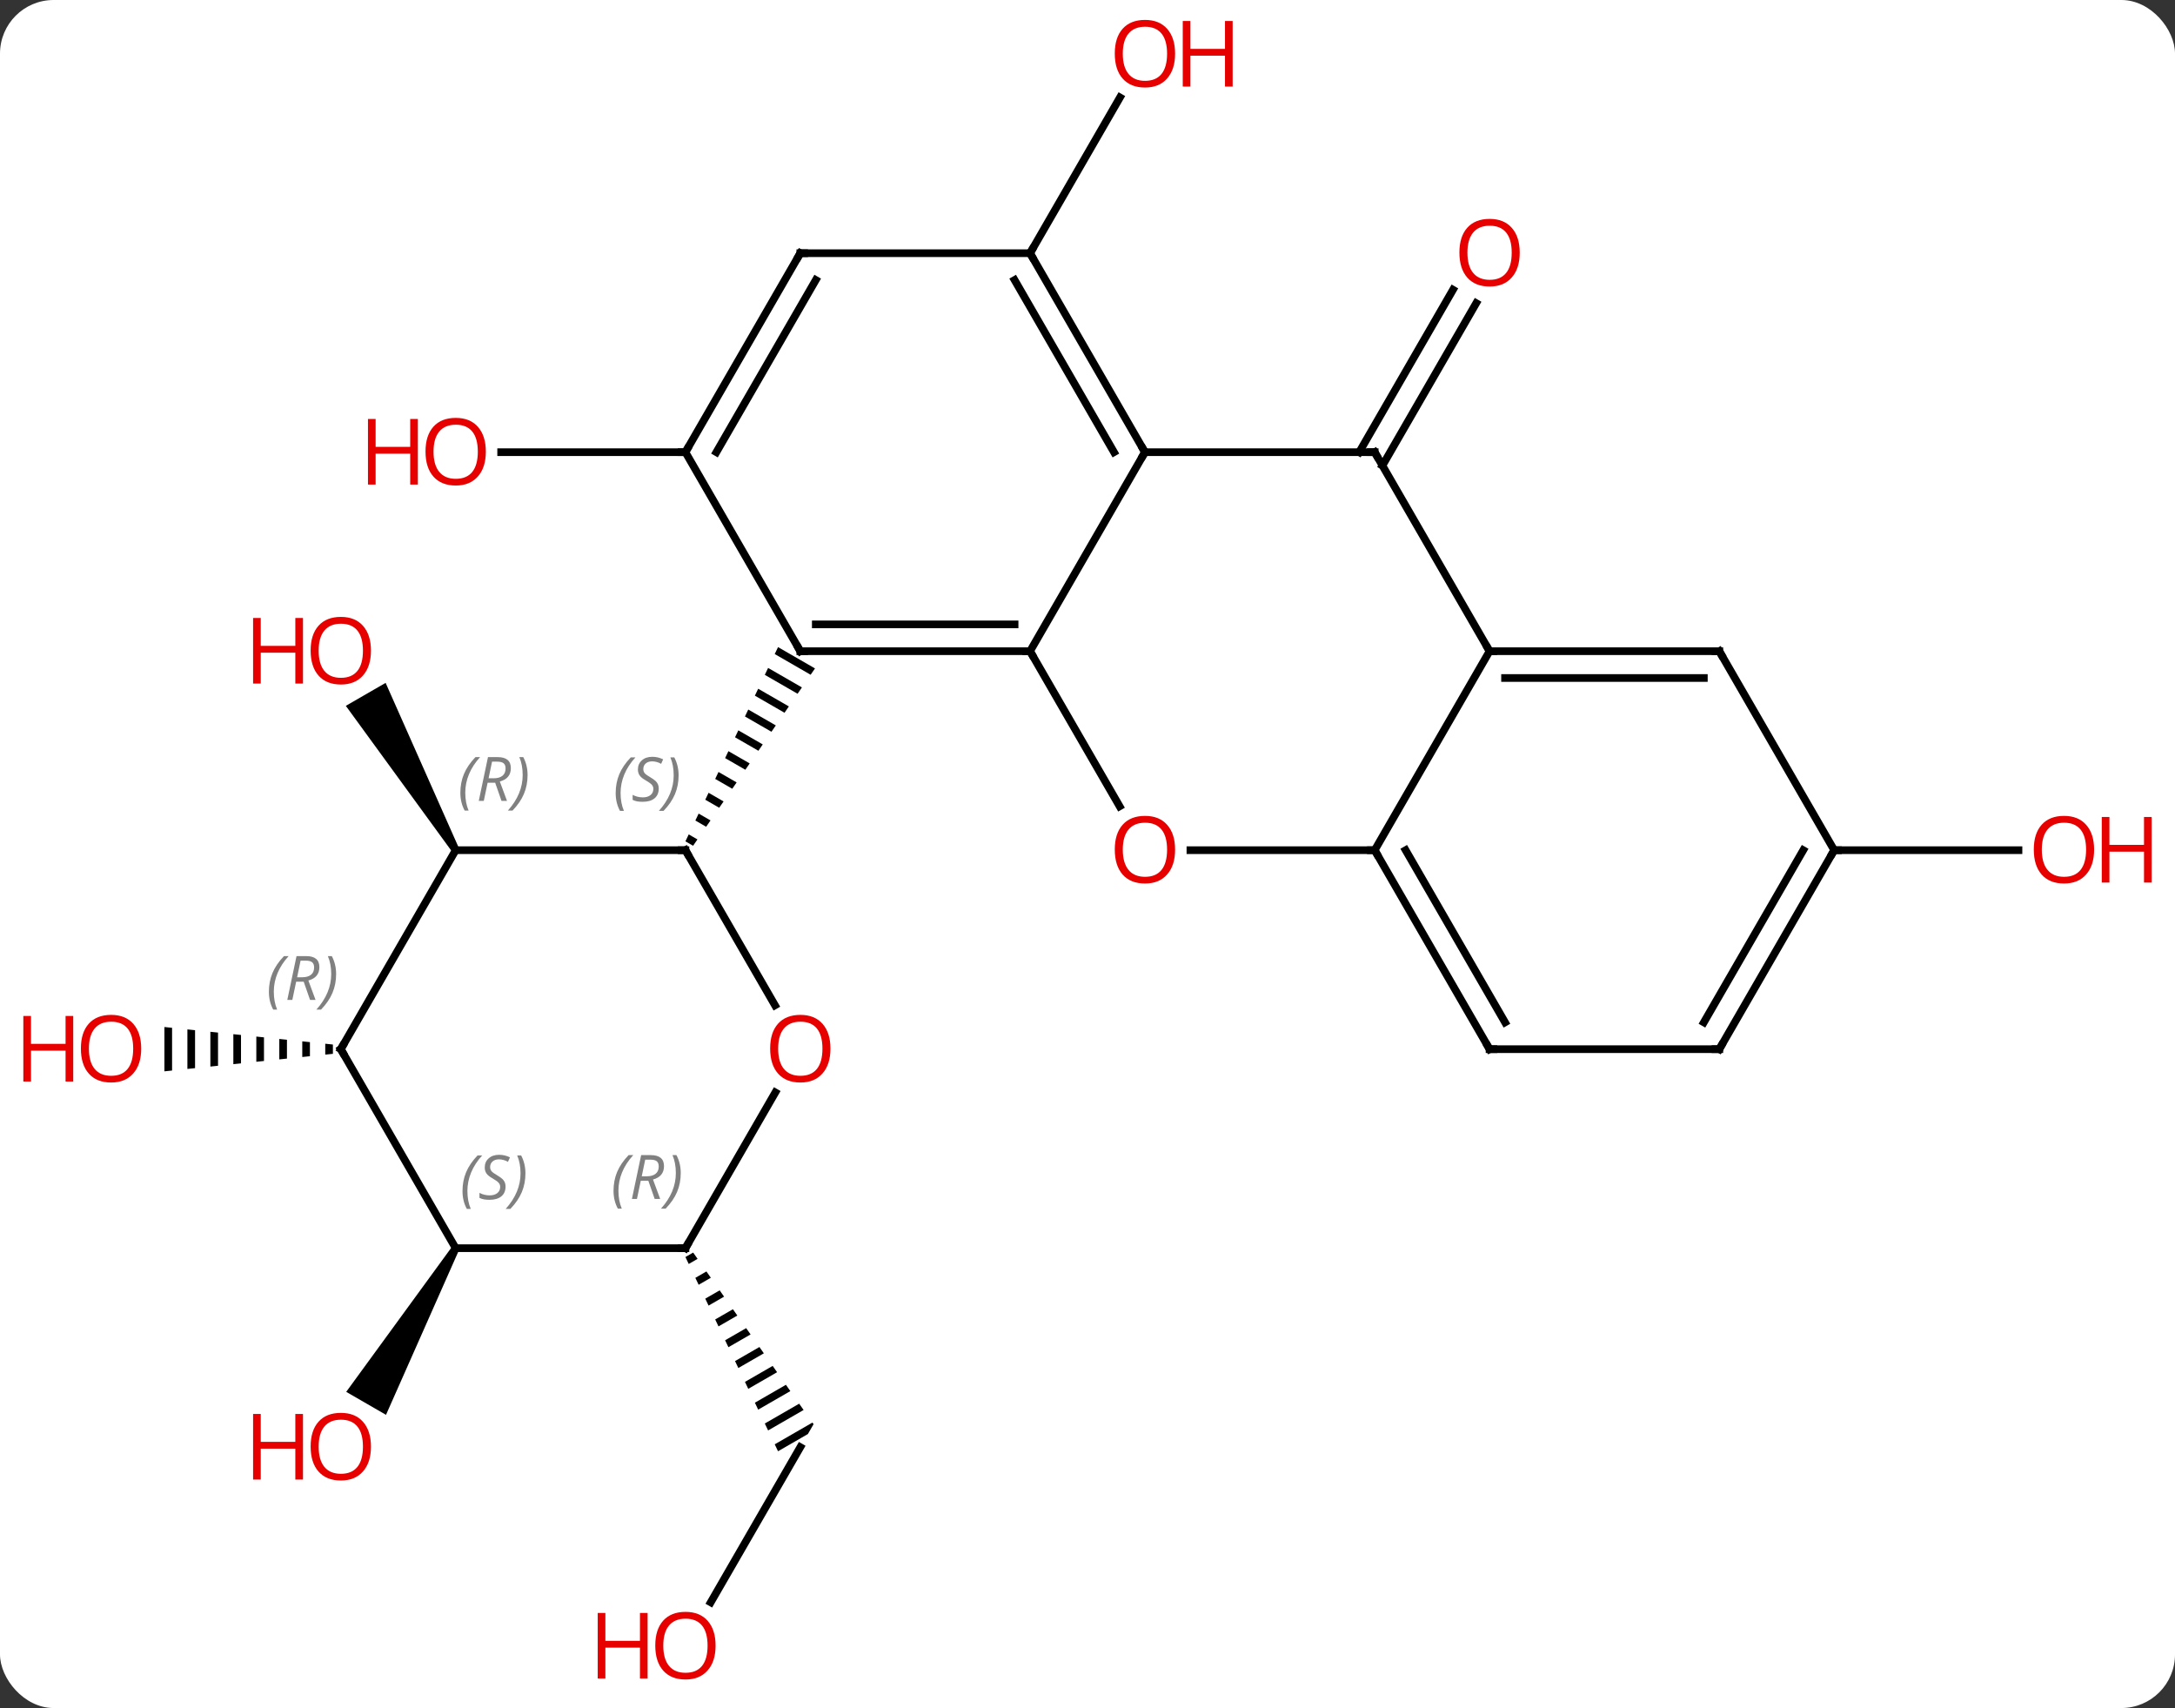 <svg width="284" viewBox="0 0 284 223" style="fill-opacity:1; color-rendering:auto; color-interpolation:auto; text-rendering:auto; stroke:black; stroke-linecap:square; stroke-miterlimit:10; shape-rendering:auto; stroke-opacity:1; fill:black; stroke-dasharray:none; font-weight:normal; stroke-width:1; font-family:'Open Sans'; font-style:normal; stroke-linejoin:miter; font-size:12; stroke-dashoffset:0; image-rendering:auto;" height="223" class="cas-substance-image" xmlns:xlink="http://www.w3.org/1999/xlink" xmlns="http://www.w3.org/2000/svg"><rect x="0" y="0" width="284" height="223" fill="#333333" stroke="none"/><svg class="cas-substance-single-component"><rect y="0" x="0" width="284" stroke="none" ry="7" rx="7" height="223" fill="white" class="cas-substance-group"/><svg y="0" x="0" width="284" viewBox="0 0 284 223" style="fill:black;" height="223" class="cas-substance-single-component-image"><svg><g><g transform="translate(142,111)" style="text-rendering:geometricPrecision; color-rendering:optimizeQuality; color-interpolation:linearRGB; stroke-linecap:butt; image-rendering:optimizeQuality;"><line y2="-51.963" y1="-51.963" x2="-52.5" x1="-76.562" style="fill:none;"/><line y2="-51.963" y1="-73.17" x2="35.479" x1="47.724" style="fill:none;"/><line y2="-50.213" y1="-71.42" x2="38.51" x1="50.755" style="fill:none;"/><line y2="-77.943" y1="-98.275" x2="-7.5" x1="4.239" style="fill:none;"/><path style="stroke:none;" d="M-82.067 -0.25 L-82.933 0.25 L-96.844 -18.844 L-91.648 -21.844 Z"/><line y2="98.201" y1="77.943" x2="-49.197" x1="-37.5" style="fill:none;"/><path style="stroke:none;" d="M-51.49 52.535 L-52.501 53.118 L-52.501 53.118 L-52.069 54.024 L-50.913 53.357 L-50.913 53.357 L-51.49 52.535 ZM-49.76 55.001 L-51.206 55.835 L-51.206 55.835 L-50.774 56.741 L-50.774 56.741 L-49.183 55.823 L-49.183 55.823 L-49.76 55.001 ZM-48.029 57.468 L-49.91 58.552 L-49.478 59.458 L-49.478 59.458 L-47.453 58.29 L-48.029 57.468 ZM-46.299 59.934 L-48.614 61.269 L-48.614 61.269 L-48.182 62.175 L-48.182 62.175 L-45.722 60.756 L-45.722 60.756 L-46.299 59.934 ZM-44.569 62.4 L-47.319 63.986 L-46.887 64.892 L-46.887 64.892 L-43.992 63.222 L-43.992 63.222 L-44.569 62.4 ZM-42.838 64.866 L-46.023 66.703 L-46.023 66.703 L-45.591 67.609 L-42.261 65.688 L-42.261 65.688 L-42.838 64.866 ZM-41.108 67.332 L-44.727 69.42 L-44.727 69.42 L-44.295 70.326 L-44.295 70.326 L-40.531 68.155 L-40.531 68.155 L-41.108 67.332 ZM-39.377 69.799 L-43.432 72.137 L-43.432 72.137 L-43 73.042 L-43 73.042 L-38.8 70.621 L-38.8 70.621 L-39.377 69.799 ZM-37.647 72.265 L-42.136 74.854 L-42.136 74.854 L-41.704 75.759 L-41.704 75.759 L-37.07 73.087 L-37.07 73.087 L-37.647 72.265 ZM-35.916 74.731 L-40.84 77.571 L-40.84 77.571 L-40.408 78.476 L-36.51 76.228 L-36.51 76.228 L-35.768 74.943 L-35.916 74.731 Z"/><path style="stroke:none;" d="M-99.531 25.269 L-99.531 26.691 L-99.531 26.691 L-98.531 26.587 L-98.531 25.373 L-99.531 25.269 ZM-102.531 24.957 L-102.531 27.003 L-101.531 26.899 L-101.531 25.061 L-102.531 24.957 ZM-105.531 24.646 L-105.531 27.314 L-104.531 27.21 L-104.531 27.21 L-104.531 24.75 L-104.531 24.75 L-105.531 24.646 ZM-108.531 24.334 L-108.531 27.626 L-108.531 27.626 L-107.531 27.522 L-107.531 27.522 L-107.531 24.438 L-107.531 24.438 L-108.531 24.334 ZM-111.531 24.022 L-111.531 27.938 L-111.531 27.938 L-110.531 27.834 L-110.531 27.834 L-110.531 24.126 L-110.531 24.126 L-111.531 24.022 ZM-114.531 23.71 L-114.531 28.25 L-114.531 28.25 L-113.531 28.146 L-113.531 23.814 L-114.531 23.71 ZM-117.531 23.399 L-117.531 28.561 L-116.531 28.457 L-116.531 23.503 L-117.531 23.399 ZM-120.531 23.087 L-120.531 28.873 L-119.531 28.769 L-119.531 28.769 L-119.531 23.191 L-119.531 23.191 L-120.531 23.087 Z"/><path style="stroke:none;" d="M-82.933 51.713 L-82.067 52.213 L-91.598 73.721 L-96.794 70.721 Z"/><line y2="0" y1="0" x2="97.5" x1="121.562" style="fill:none;"/><line y2="-25.98" y1="-25.98" x2="-37.5" x1="-7.5" style="fill:none;"/><line y2="-29.48" y1="-29.48" x2="-35.479" x1="-9.521" style="fill:none;"/><line y2="-51.963" y1="-25.98" x2="7.5" x1="-7.5" style="fill:none;"/><line y2="-5.728" y1="-25.98" x2="4.193" x1="-7.5" style="fill:none;"/><line y2="-51.963" y1="-25.98" x2="-52.5" x1="-37.5" style="fill:none;"/><path style="stroke:none;" d="M-40.408 -26.513 L-40.84 -25.608 L-36.151 -22.903 L-36.151 -22.903 L-35.582 -23.73 L-40.408 -26.513 ZM-41.704 -23.796 L-42.136 -22.891 L-37.856 -20.423 L-37.288 -21.25 L-37.288 -21.25 L-41.704 -23.796 ZM-43 -21.079 L-43.432 -20.174 L-39.561 -17.942 L-38.993 -18.769 L-43 -21.079 ZM-44.295 -18.363 L-44.727 -17.457 L-41.267 -15.461 L-40.698 -16.288 L-44.295 -18.363 ZM-45.591 -15.646 L-46.023 -14.74 L-46.023 -14.74 L-42.972 -12.98 L-42.404 -13.807 L-45.591 -15.646 ZM-46.887 -12.929 L-47.319 -12.023 L-44.677 -10.5 L-44.109 -11.327 L-44.109 -11.327 L-46.887 -12.929 ZM-48.182 -10.212 L-48.614 -9.306 L-48.614 -9.306 L-46.383 -8.019 L-45.814 -8.846 L-48.182 -10.212 ZM-49.478 -7.495 L-49.91 -6.589 L-48.088 -5.538 L-48.088 -5.538 L-47.52 -6.365 L-49.478 -7.495 ZM-50.774 -4.778 L-51.206 -3.872 L-49.793 -3.058 L-49.225 -3.885 L-50.774 -4.778 ZM-52.069 -2.061 L-52.501 -1.155 L-51.499 -0.577 L-50.93 -1.404 L-52.069 -2.061 Z"/><line y2="-51.963" y1="-51.963" x2="37.5" x1="7.5" style="fill:none;"/><line y2="-77.943" y1="-51.963" x2="-7.5" x1="7.5" style="fill:none;"/><line y2="-74.443" y1="-51.963" x2="-9.521" x1="3.458" style="fill:none;"/><line y2="0" y1="0" x2="37.5" x1="13.438" style="fill:none;"/><line y2="-77.943" y1="-51.963" x2="-37.5" x1="-52.5" style="fill:none;"/><line y2="-74.443" y1="-51.963" x2="-35.479" x1="-48.459" style="fill:none;"/><line y2="-25.98" y1="-51.963" x2="52.5" x1="37.5" style="fill:none;"/><line y2="-77.943" y1="-77.943" x2="-37.5" x1="-7.5" style="fill:none;"/><line y2="-25.98" y1="0" x2="52.5" x1="37.5" style="fill:none;"/><line y2="25.98" y1="0" x2="52.5" x1="37.5" style="fill:none;"/><line y2="22.48" y1="-0" x2="54.521" x1="41.541" style="fill:none;"/><line y2="-25.98" y1="-25.98" x2="82.5" x1="52.5" style="fill:none;"/><line y2="-22.48" y1="-22.48" x2="80.479" x1="54.521" style="fill:none;"/><line y2="25.98" y1="25.98" x2="82.5" x1="52.5" style="fill:none;"/><line y2="0" y1="-25.98" x2="97.5" x1="82.5" style="fill:none;"/><line y2="0" y1="25.98" x2="97.5" x1="82.5" style="fill:none;"/><line y2="-0" y1="22.48" x2="93.459" x1="80.479" style="fill:none;"/><line y2="20.252" y1="0" x2="-40.807" x1="-52.5" style="fill:none;"/><line y2="0" y1="0" x2="-82.5" x1="-52.5" style="fill:none;"/><line y2="51.963" y1="31.628" x2="-52.5" x1="-40.761" style="fill:none;"/><line y2="25.98" y1="0" x2="-97.5" x1="-82.5" style="fill:none;"/><line y2="51.963" y1="51.963" x2="-82.5" x1="-52.5" style="fill:none;"/><line y2="51.963" y1="25.98" x2="-82.5" x1="-97.5" style="fill:none;"/></g><g transform="translate(142,111)" style="fill:rgb(230,0,0); text-rendering:geometricPrecision; color-rendering:optimizeQuality; image-rendering:optimizeQuality; font-family:'Open Sans'; stroke:rgb(230,0,0); color-interpolation:linearRGB;"><path style="stroke:none;" d="M-78.562 -52.033 Q-78.562 -49.971 -79.602 -48.791 Q-80.641 -47.611 -82.484 -47.611 Q-84.375 -47.611 -85.406 -48.776 Q-86.438 -49.94 -86.438 -52.049 Q-86.438 -54.143 -85.406 -55.291 Q-84.375 -56.44 -82.484 -56.44 Q-80.625 -56.44 -79.594 -55.268 Q-78.562 -54.096 -78.562 -52.033 ZM-85.391 -52.033 Q-85.391 -50.299 -84.648 -49.393 Q-83.906 -48.486 -82.484 -48.486 Q-81.062 -48.486 -80.336 -49.385 Q-79.609 -50.283 -79.609 -52.033 Q-79.609 -53.768 -80.336 -54.658 Q-81.062 -55.549 -82.484 -55.549 Q-83.906 -55.549 -84.648 -54.651 Q-85.391 -53.752 -85.391 -52.033 Z"/><path style="stroke:none;" d="M-87.438 -47.736 L-88.438 -47.736 L-88.438 -51.768 L-92.953 -51.768 L-92.953 -47.736 L-93.953 -47.736 L-93.953 -56.299 L-92.953 -56.299 L-92.953 -52.658 L-88.438 -52.658 L-88.438 -56.299 L-87.438 -56.299 L-87.438 -47.736 Z"/><path style="stroke:none;" d="M56.438 -78.013 Q56.438 -75.951 55.398 -74.771 Q54.359 -73.591 52.516 -73.591 Q50.625 -73.591 49.594 -74.755 Q48.562 -75.92 48.562 -78.029 Q48.562 -80.123 49.594 -81.271 Q50.625 -82.42 52.516 -82.42 Q54.375 -82.42 55.406 -81.248 Q56.438 -80.076 56.438 -78.013 ZM49.609 -78.013 Q49.609 -76.279 50.352 -75.373 Q51.094 -74.466 52.516 -74.466 Q53.938 -74.466 54.664 -75.365 Q55.391 -76.263 55.391 -78.013 Q55.391 -79.748 54.664 -80.638 Q53.938 -81.529 52.516 -81.529 Q51.094 -81.529 50.352 -80.63 Q49.609 -79.732 49.609 -78.013 Z"/><path style="stroke:none;" d="M11.438 -103.993 Q11.438 -101.931 10.398 -100.751 Q9.359 -99.571 7.516 -99.571 Q5.625 -99.571 4.594 -100.736 Q3.562 -101.9 3.562 -104.009 Q3.562 -106.103 4.594 -107.251 Q5.625 -108.4 7.516 -108.4 Q9.375 -108.4 10.406 -107.228 Q11.438 -106.056 11.438 -103.993 ZM4.609 -103.993 Q4.609 -102.259 5.352 -101.353 Q6.094 -100.446 7.516 -100.446 Q8.938 -100.446 9.664 -101.345 Q10.391 -102.243 10.391 -103.993 Q10.391 -105.728 9.664 -106.618 Q8.938 -107.509 7.516 -107.509 Q6.094 -107.509 5.352 -106.611 Q4.609 -105.712 4.609 -103.993 Z"/><path style="stroke:none;" d="M18.953 -99.696 L17.953 -99.696 L17.953 -103.728 L13.438 -103.728 L13.438 -99.696 L12.438 -99.696 L12.438 -108.259 L13.438 -108.259 L13.438 -104.618 L17.953 -104.618 L17.953 -108.259 L18.953 -108.259 L18.953 -99.696 Z"/><path style="stroke:none;" d="M-93.562 -26.05 Q-93.562 -23.988 -94.602 -22.808 Q-95.641 -21.628 -97.484 -21.628 Q-99.375 -21.628 -100.406 -22.793 Q-101.438 -23.957 -101.438 -26.066 Q-101.438 -28.16 -100.406 -29.308 Q-99.375 -30.457 -97.484 -30.457 Q-95.625 -30.457 -94.594 -29.285 Q-93.562 -28.113 -93.562 -26.05 ZM-100.391 -26.05 Q-100.391 -24.316 -99.648 -23.41 Q-98.906 -22.503 -97.484 -22.503 Q-96.062 -22.503 -95.336 -23.402 Q-94.609 -24.3 -94.609 -26.05 Q-94.609 -27.785 -95.336 -28.675 Q-96.062 -29.566 -97.484 -29.566 Q-98.906 -29.566 -99.648 -28.668 Q-100.391 -27.769 -100.391 -26.05 Z"/><path style="stroke:none;" d="M-102.438 -21.753 L-103.438 -21.753 L-103.438 -25.785 L-107.953 -25.785 L-107.953 -21.753 L-108.953 -21.753 L-108.953 -30.316 L-107.953 -30.316 L-107.953 -26.675 L-103.438 -26.675 L-103.438 -30.316 L-102.438 -30.316 L-102.438 -21.753 Z"/><path style="stroke:none;" d="M-48.562 103.853 Q-48.562 105.915 -49.602 107.095 Q-50.641 108.275 -52.484 108.275 Q-54.375 108.275 -55.406 107.111 Q-56.438 105.946 -56.438 103.837 Q-56.438 101.743 -55.406 100.595 Q-54.375 99.446 -52.484 99.446 Q-50.625 99.446 -49.594 100.618 Q-48.562 101.79 -48.562 103.853 ZM-55.391 103.853 Q-55.391 105.587 -54.648 106.493 Q-53.906 107.4 -52.484 107.4 Q-51.062 107.4 -50.336 106.501 Q-49.609 105.603 -49.609 103.853 Q-49.609 102.118 -50.336 101.228 Q-51.062 100.337 -52.484 100.337 Q-53.906 100.337 -54.648 101.236 Q-55.391 102.134 -55.391 103.853 Z"/><path style="stroke:none;" d="M-57.438 108.15 L-58.438 108.15 L-58.438 104.118 L-62.953 104.118 L-62.953 108.15 L-63.953 108.15 L-63.953 99.587 L-62.953 99.587 L-62.953 103.228 L-58.438 103.228 L-58.438 99.587 L-57.438 99.587 L-57.438 108.15 Z"/><path style="stroke:none;" d="M-123.562 25.91 Q-123.562 27.972 -124.602 29.152 Q-125.641 30.332 -127.484 30.332 Q-129.375 30.332 -130.406 29.168 Q-131.438 28.003 -131.438 25.894 Q-131.438 23.8 -130.406 22.652 Q-129.375 21.503 -127.484 21.503 Q-125.625 21.503 -124.594 22.675 Q-123.562 23.847 -123.562 25.91 ZM-130.391 25.91 Q-130.391 27.644 -129.648 28.55 Q-128.906 29.457 -127.484 29.457 Q-126.062 29.457 -125.336 28.558 Q-124.609 27.66 -124.609 25.91 Q-124.609 24.175 -125.336 23.285 Q-126.062 22.394 -127.484 22.394 Q-128.906 22.394 -129.648 23.293 Q-130.391 24.191 -130.391 25.91 Z"/><path style="stroke:none;" d="M-132.438 30.207 L-133.438 30.207 L-133.438 26.175 L-137.953 26.175 L-137.953 30.207 L-138.953 30.207 L-138.953 21.644 L-137.953 21.644 L-137.953 25.285 L-133.438 25.285 L-133.438 21.644 L-132.438 21.644 L-132.438 30.207 Z"/><path style="stroke:none;" d="M-93.562 77.873 Q-93.562 79.935 -94.602 81.115 Q-95.641 82.295 -97.484 82.295 Q-99.375 82.295 -100.406 81.13 Q-101.438 79.966 -101.438 77.857 Q-101.438 75.763 -100.406 74.615 Q-99.375 73.466 -97.484 73.466 Q-95.625 73.466 -94.594 74.638 Q-93.562 75.81 -93.562 77.873 ZM-100.391 77.873 Q-100.391 79.607 -99.648 80.513 Q-98.906 81.42 -97.484 81.42 Q-96.062 81.42 -95.336 80.521 Q-94.609 79.623 -94.609 77.873 Q-94.609 76.138 -95.336 75.248 Q-96.062 74.357 -97.484 74.357 Q-98.906 74.357 -99.648 75.255 Q-100.391 76.154 -100.391 77.873 Z"/><path style="stroke:none;" d="M-102.438 82.17 L-103.438 82.17 L-103.438 78.138 L-107.953 78.138 L-107.953 82.17 L-108.953 82.17 L-108.953 73.607 L-107.953 73.607 L-107.953 77.248 L-103.438 77.248 L-103.438 73.607 L-102.438 73.607 L-102.438 82.17 Z"/><path style="stroke:none;" d="M131.438 -0.07 Q131.438 1.992 130.398 3.172 Q129.359 4.352 127.516 4.352 Q125.625 4.352 124.594 3.188 Q123.562 2.023 123.562 -0.086 Q123.562 -2.18 124.594 -3.328 Q125.625 -4.477 127.516 -4.477 Q129.375 -4.477 130.406 -3.305 Q131.438 -2.133 131.438 -0.07 ZM124.609 -0.07 Q124.609 1.664 125.352 2.57 Q126.094 3.477 127.516 3.477 Q128.938 3.477 129.664 2.578 Q130.391 1.68 130.391 -0.07 Q130.391 -1.805 129.664 -2.695 Q128.938 -3.586 127.516 -3.586 Q126.094 -3.586 125.352 -2.688 Q124.609 -1.789 124.609 -0.07 Z"/><path style="stroke:none;" d="M138.953 4.227 L137.953 4.227 L137.953 0.195 L133.438 0.195 L133.438 4.227 L132.438 4.227 L132.438 -4.336 L133.438 -4.336 L133.438 -0.695 L137.953 -0.695 L137.953 -4.336 L138.953 -4.336 L138.953 4.227 Z"/></g><g transform="translate(142,111)" style="stroke-linecap:butt; text-rendering:geometricPrecision; color-rendering:optimizeQuality; image-rendering:optimizeQuality; font-family:'Open Sans'; color-interpolation:linearRGB; stroke-miterlimit:5;"><path style="fill:none;" d="M-8 -25.98 L-7.5 -25.98 L-7.25 -25.547"/><path style="fill:none;" d="M-37 -25.98 L-37.5 -25.98 L-37.75 -26.413"/><path style="fill:none;" d="M7.25 -52.396 L7.5 -51.963 L7.25 -51.53"/><path style="fill:rgb(230,0,0); stroke:none;" d="M11.438 -0.07 Q11.438 1.992 10.398 3.172 Q9.359 4.352 7.516 4.352 Q5.625 4.352 4.594 3.188 Q3.562 2.023 3.562 -0.086 Q3.562 -2.18 4.594 -3.328 Q5.625 -4.477 7.516 -4.477 Q9.375 -4.477 10.406 -3.305 Q11.438 -2.133 11.438 -0.07 ZM4.609 -0.07 Q4.609 1.664 5.352 2.57 Q6.094 3.477 7.516 3.477 Q8.938 3.477 9.664 2.578 Q10.391 1.68 10.391 -0.07 Q10.391 -1.805 9.664 -2.695 Q8.938 -3.586 7.516 -3.586 Q6.094 -3.586 5.352 -2.688 Q4.609 -1.789 4.609 -0.07 Z"/><path style="fill:none;" d="M-52.25 -52.396 L-52.5 -51.963 L-53 -51.963"/><path style="fill:none;" d="M37 -51.963 L37.5 -51.963 L37.75 -51.53"/><path style="fill:none;" d="M-7.25 -77.51 L-7.5 -77.943 L-7.25 -78.376"/><path style="fill:none;" d="M37.75 0.433 L37.5 0 L37 -0"/><path style="fill:none;" d="M-37.75 -77.51 L-37.5 -77.943 L-37 -77.943"/><path style="fill:none;" d="M53 -25.98 L52.5 -25.98 L52.25 -26.413"/><path style="fill:none;" d="M52.25 25.547 L52.5 25.98 L53 25.98"/><path style="fill:none;" d="M82 -25.98 L82.5 -25.98 L82.75 -25.547"/><path style="fill:none;" d="M82 25.98 L82.5 25.98 L82.75 25.547"/><path style="fill:none;" d="M97.25 0.433 L97.5 0 L98 0"/><path style="fill:none;" d="M-52.25 0.433 L-52.5 0 L-53 -0"/></g><g transform="translate(142,111)" style="stroke-linecap:butt; font-size:8.4px; fill:gray; text-rendering:geometricPrecision; image-rendering:optimizeQuality; color-rendering:optimizeQuality; font-family:'Open Sans'; font-style:italic; stroke:gray; color-interpolation:linearRGB; stroke-miterlimit:5;"><path style="stroke:none;" d="M-61.608 -7.457 Q-61.608 -8.785 -61.139 -9.91 Q-60.671 -11.035 -59.639 -12.114 L-59.03 -12.114 Q-59.999 -11.051 -60.483 -9.879 Q-60.968 -8.707 -60.968 -7.473 Q-60.968 -6.145 -60.53 -5.129 L-61.046 -5.129 Q-61.608 -6.16 -61.608 -7.457 ZM-55.986 -8.051 Q-55.986 -7.223 -56.533 -6.77 Q-57.08 -6.317 -58.08 -6.317 Q-58.486 -6.317 -58.798 -6.371 Q-59.111 -6.426 -59.392 -6.567 L-59.392 -7.223 Q-58.767 -6.895 -58.064 -6.895 Q-57.439 -6.895 -57.064 -7.192 Q-56.689 -7.489 -56.689 -8.004 Q-56.689 -8.317 -56.892 -8.543 Q-57.095 -8.77 -57.658 -9.098 Q-58.251 -9.426 -58.478 -9.754 Q-58.705 -10.082 -58.705 -10.535 Q-58.705 -11.27 -58.189 -11.731 Q-57.673 -12.192 -56.83 -12.192 Q-56.455 -12.192 -56.119 -12.114 Q-55.783 -12.035 -55.408 -11.864 L-55.673 -11.27 Q-55.923 -11.426 -56.244 -11.512 Q-56.564 -11.598 -56.83 -11.598 Q-57.361 -11.598 -57.681 -11.324 Q-58.001 -11.051 -58.001 -10.582 Q-58.001 -10.379 -57.931 -10.231 Q-57.861 -10.082 -57.72 -9.949 Q-57.58 -9.817 -57.158 -9.567 Q-56.595 -9.223 -56.392 -9.028 Q-56.189 -8.832 -56.087 -8.598 Q-55.986 -8.364 -55.986 -8.051 ZM-53.391 -9.77 Q-53.391 -8.442 -53.868 -7.309 Q-54.344 -6.176 -55.36 -5.129 L-55.969 -5.129 Q-54.032 -7.285 -54.032 -9.77 Q-54.032 -11.098 -54.469 -12.114 L-53.954 -12.114 Q-53.391 -11.051 -53.391 -9.77 Z"/></g><g transform="translate(142,111)" style="stroke-linecap:butt; fill:rgb(230,0,0); text-rendering:geometricPrecision; color-rendering:optimizeQuality; image-rendering:optimizeQuality; font-family:'Open Sans'; stroke:rgb(230,0,0); color-interpolation:linearRGB; stroke-miterlimit:5;"><path style="stroke:none;" d="M-33.562 25.91 Q-33.562 27.972 -34.602 29.152 Q-35.641 30.332 -37.484 30.332 Q-39.375 30.332 -40.406 29.168 Q-41.438 28.003 -41.438 25.894 Q-41.438 23.8 -40.406 22.652 Q-39.375 21.503 -37.484 21.503 Q-35.625 21.503 -34.594 22.675 Q-33.562 23.847 -33.562 25.91 ZM-40.391 25.91 Q-40.391 27.644 -39.648 28.55 Q-38.906 29.457 -37.484 29.457 Q-36.062 29.457 -35.336 28.558 Q-34.609 27.66 -34.609 25.91 Q-34.609 24.175 -35.336 23.285 Q-36.062 22.394 -37.484 22.394 Q-38.906 22.394 -39.648 23.293 Q-40.391 24.191 -40.391 25.91 Z"/></g><g transform="translate(142,111)" style="stroke-linecap:butt; font-size:8.4px; fill:gray; text-rendering:geometricPrecision; image-rendering:optimizeQuality; color-rendering:optimizeQuality; font-family:'Open Sans'; font-style:italic; stroke:gray; color-interpolation:linearRGB; stroke-miterlimit:5;"><path style="stroke:none;" d="M-81.888 -7.496 Q-81.888 -8.824 -81.42 -9.949 Q-80.951 -11.074 -79.92 -12.152 L-79.31 -12.152 Q-80.279 -11.09 -80.763 -9.918 Q-81.248 -8.746 -81.248 -7.512 Q-81.248 -6.184 -80.81 -5.168 L-81.326 -5.168 Q-81.888 -6.199 -81.888 -7.496 ZM-78.329 -8.809 L-78.829 -6.434 L-79.485 -6.434 L-78.282 -12.152 L-77.032 -12.152 Q-75.297 -12.152 -75.297 -10.715 Q-75.297 -9.355 -76.735 -8.965 L-75.797 -6.434 L-76.516 -6.434 L-77.344 -8.809 L-78.329 -8.809 ZM-77.75 -11.559 Q-78.141 -9.637 -78.204 -9.387 L-77.547 -9.387 Q-76.797 -9.387 -76.391 -9.715 Q-75.985 -10.043 -75.985 -10.668 Q-75.985 -11.137 -76.243 -11.348 Q-76.5 -11.559 -77.094 -11.559 L-77.75 -11.559 ZM-73.111 -9.809 Q-73.111 -8.48 -73.588 -7.348 Q-74.064 -6.215 -75.08 -5.168 L-75.689 -5.168 Q-73.752 -7.324 -73.752 -9.809 Q-73.752 -11.137 -74.189 -12.152 L-73.674 -12.152 Q-73.111 -11.09 -73.111 -9.809 Z"/><path style="fill:none; stroke:black;" d="M-52.25 51.53 L-52.5 51.963 L-53 51.963"/><path style="stroke:none;" d="M-61.889 44.467 Q-61.889 43.139 -61.42 42.014 Q-60.952 40.889 -59.92 39.811 L-59.311 39.811 Q-60.28 40.873 -60.764 42.045 Q-61.248 43.217 -61.248 44.451 Q-61.248 45.78 -60.811 46.795 L-61.327 46.795 Q-61.889 45.764 -61.889 44.467 ZM-58.329 43.155 L-58.829 45.53 L-59.485 45.53 L-58.282 39.811 L-57.032 39.811 Q-55.298 39.811 -55.298 41.248 Q-55.298 42.608 -56.735 42.998 L-55.798 45.53 L-56.517 45.53 L-57.345 43.155 L-58.329 43.155 ZM-57.751 40.405 Q-58.142 42.326 -58.204 42.576 L-57.548 42.576 Q-56.798 42.576 -56.392 42.248 Q-55.985 41.92 -55.985 41.295 Q-55.985 40.826 -56.243 40.615 Q-56.501 40.405 -57.095 40.405 L-57.751 40.405 ZM-53.112 42.155 Q-53.112 43.483 -53.588 44.615 Q-54.065 45.748 -55.081 46.795 L-55.69 46.795 Q-53.752 44.639 -53.752 42.155 Q-53.752 40.826 -54.19 39.811 L-53.674 39.811 Q-53.112 40.873 -53.112 42.155 Z"/><path style="fill:none; stroke:black;" d="M-97.25 25.547 L-97.5 25.98 L-97.25 26.413"/><path style="stroke:none;" d="M-106.889 18.484 Q-106.889 17.156 -106.42 16.031 Q-105.951 14.906 -104.92 13.828 L-104.311 13.828 Q-105.279 14.89 -105.764 16.062 Q-106.248 17.234 -106.248 18.468 Q-106.248 19.796 -105.811 20.812 L-106.326 20.812 Q-106.889 19.781 -106.889 18.484 ZM-103.329 17.171 L-103.829 19.546 L-104.485 19.546 L-103.282 13.828 L-102.032 13.828 Q-100.297 13.828 -100.297 15.265 Q-100.297 16.624 -101.735 17.015 L-100.797 19.546 L-101.516 19.546 L-102.344 17.171 L-103.329 17.171 ZM-102.751 14.421 Q-103.141 16.343 -103.204 16.593 L-102.547 16.593 Q-101.797 16.593 -101.391 16.265 Q-100.985 15.937 -100.985 15.312 Q-100.985 14.843 -101.243 14.632 Q-101.501 14.421 -102.094 14.421 L-102.751 14.421 ZM-98.111 16.171 Q-98.111 17.499 -98.588 18.632 Q-99.064 19.765 -100.08 20.812 L-100.689 20.812 Q-98.752 18.656 -98.752 16.171 Q-98.752 14.843 -99.189 13.828 L-98.674 13.828 Q-98.111 14.89 -98.111 16.171 Z"/><path style="stroke:none;" d="M-81.609 44.506 Q-81.609 43.178 -81.14 42.053 Q-80.671 40.928 -79.64 39.85 L-79.031 39.85 Q-79.999 40.912 -80.484 42.084 Q-80.968 43.256 -80.968 44.49 Q-80.968 45.818 -80.531 46.834 L-81.046 46.834 Q-81.609 45.803 -81.609 44.506 ZM-75.986 43.912 Q-75.986 44.74 -76.533 45.193 Q-77.08 45.646 -78.08 45.646 Q-78.486 45.646 -78.799 45.592 Q-79.111 45.537 -79.392 45.396 L-79.392 44.74 Q-78.767 45.068 -78.064 45.068 Q-77.439 45.068 -77.064 44.771 Q-76.689 44.475 -76.689 43.959 Q-76.689 43.646 -76.892 43.42 Q-77.095 43.193 -77.658 42.865 Q-78.252 42.537 -78.478 42.209 Q-78.705 41.881 -78.705 41.428 Q-78.705 40.693 -78.189 40.232 Q-77.674 39.771 -76.83 39.771 Q-76.455 39.771 -76.119 39.85 Q-75.783 39.928 -75.408 40.1 L-75.674 40.693 Q-75.924 40.537 -76.244 40.451 Q-76.564 40.365 -76.83 40.365 Q-77.361 40.365 -77.681 40.639 Q-78.002 40.912 -78.002 41.381 Q-78.002 41.584 -77.931 41.732 Q-77.861 41.881 -77.72 42.014 Q-77.58 42.146 -77.158 42.396 Q-76.595 42.74 -76.392 42.935 Q-76.189 43.131 -76.088 43.365 Q-75.986 43.6 -75.986 43.912 ZM-73.392 42.193 Q-73.392 43.521 -73.868 44.654 Q-74.345 45.787 -75.36 46.834 L-75.97 46.834 Q-74.032 44.678 -74.032 42.193 Q-74.032 40.865 -74.47 39.85 L-73.954 39.85 Q-73.392 40.912 -73.392 42.193 Z"/></g></g></svg></svg></svg></svg>